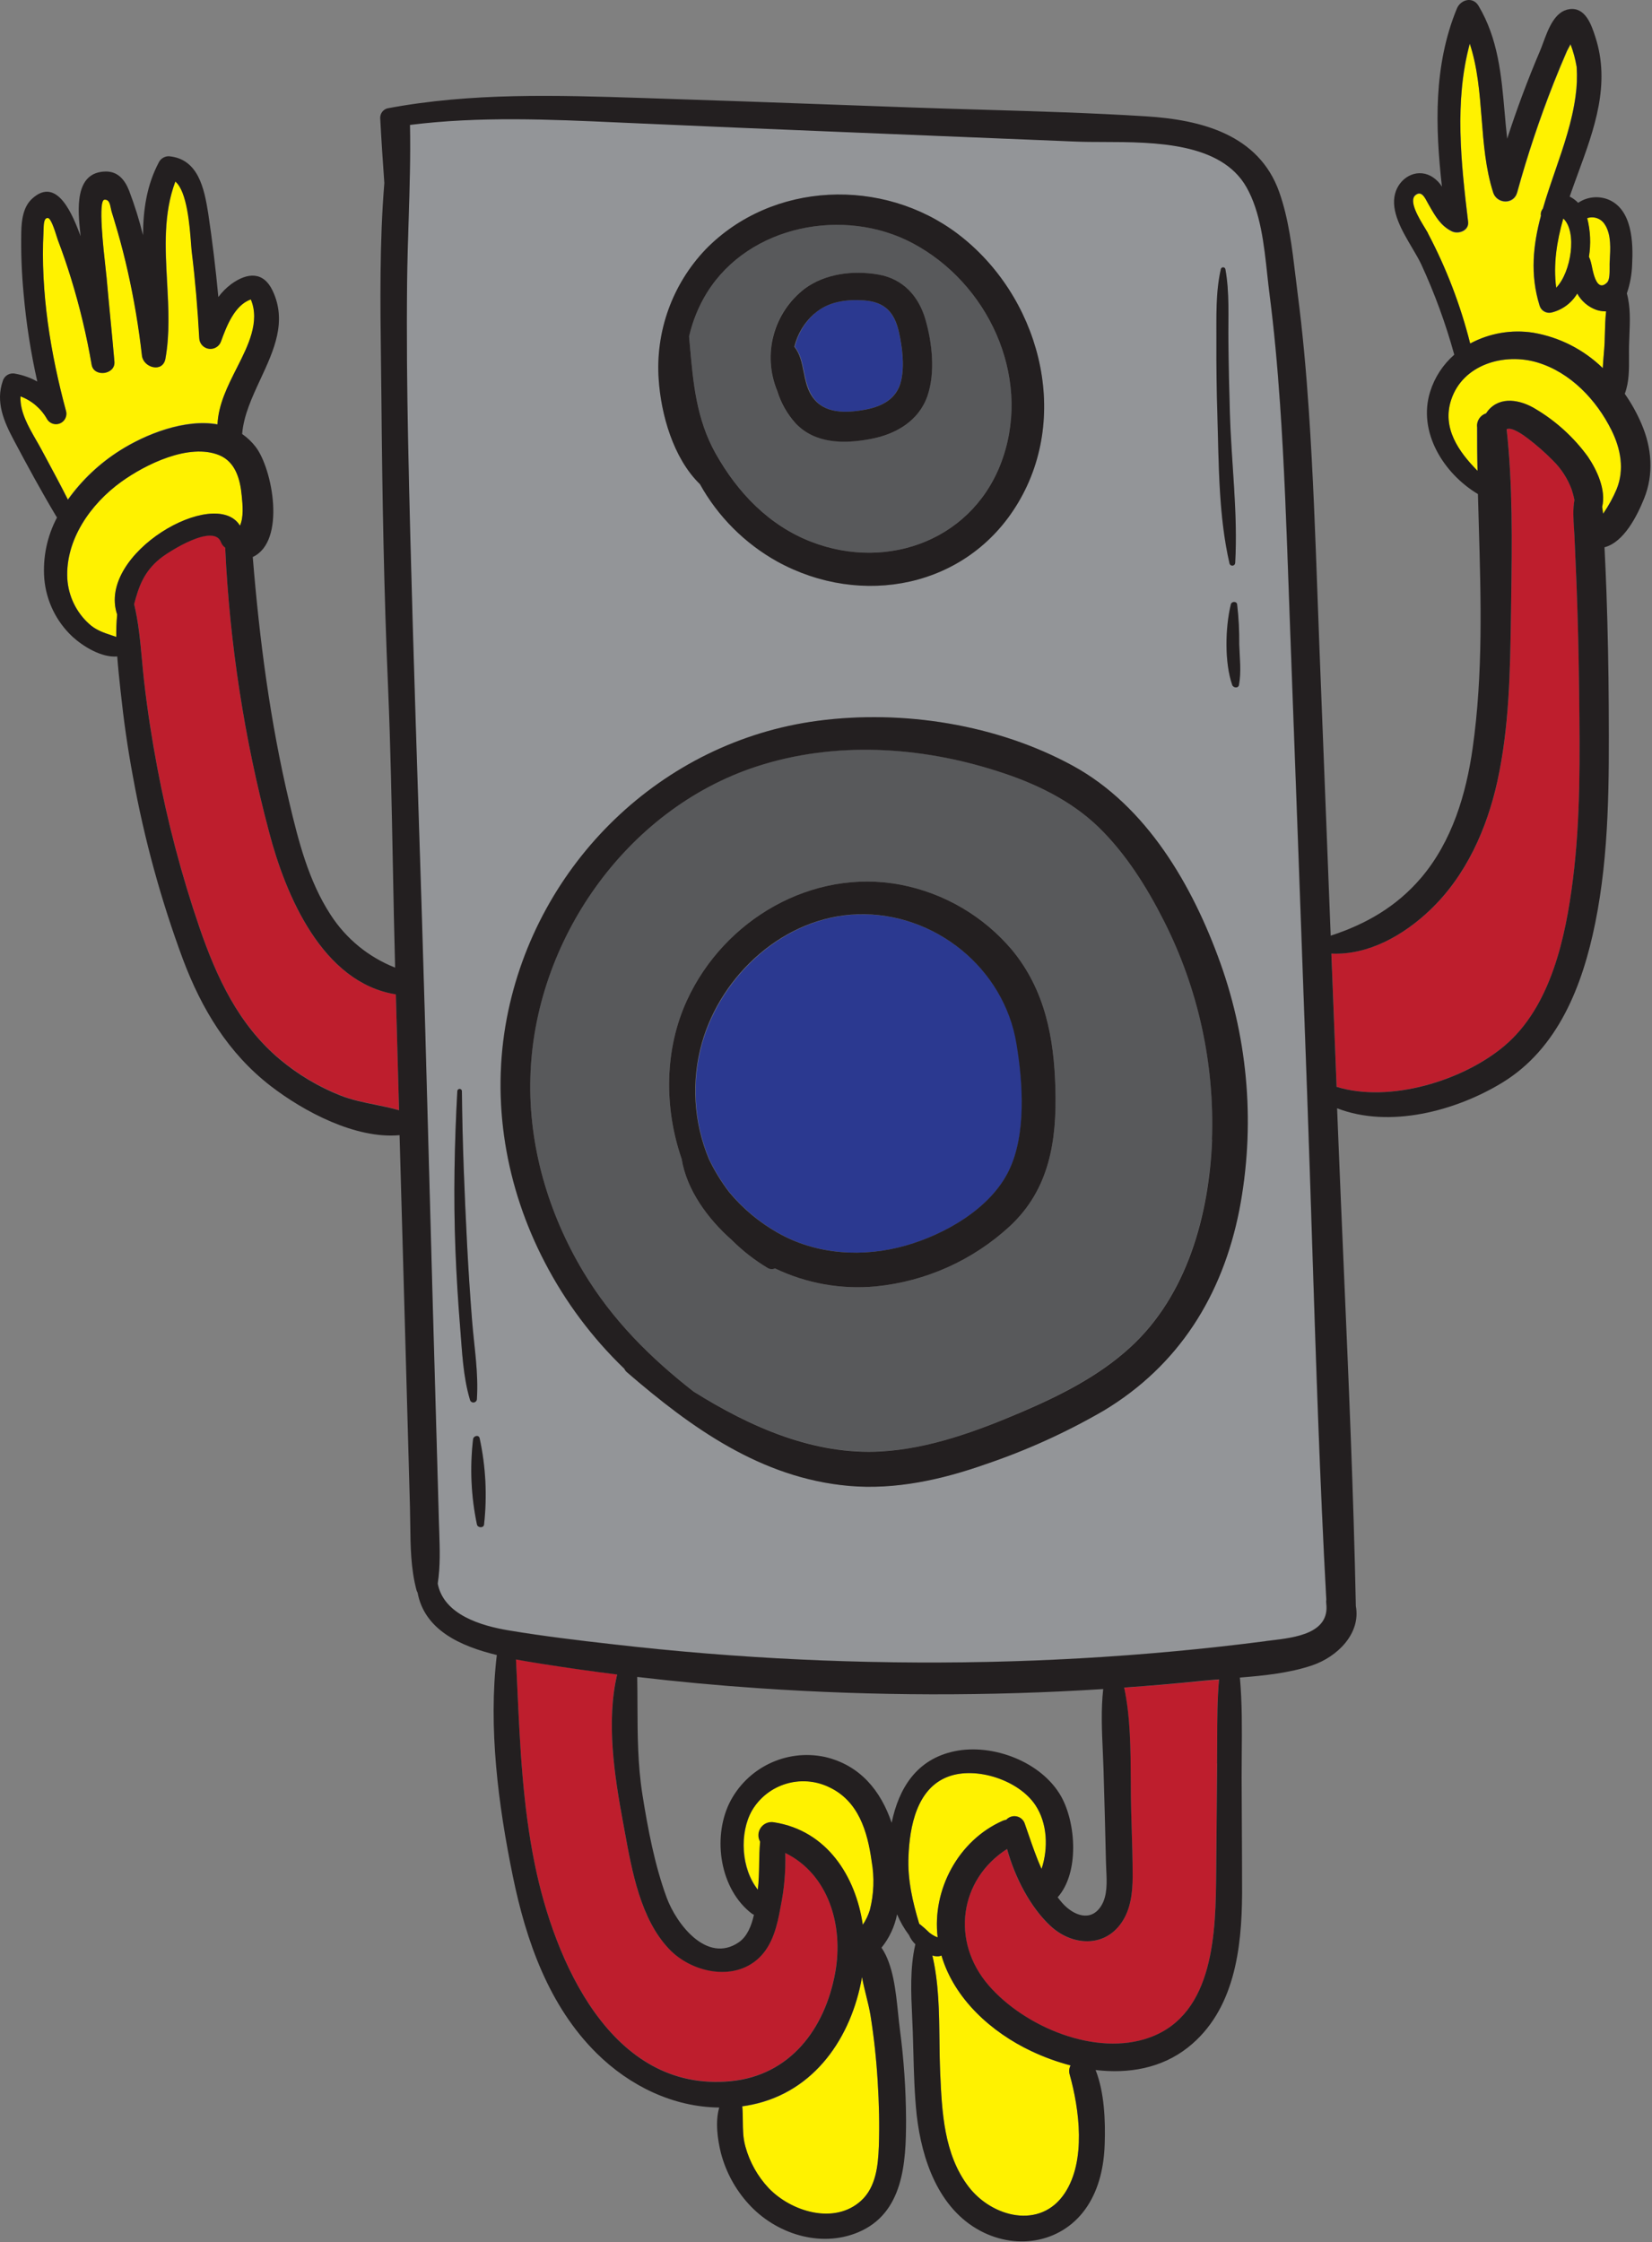 <svg width="423" height="574" viewBox="0 0 423 574" fill="none" xmlns="http://www.w3.org/2000/svg">
<rect x="0" y="0" width="423" height="574" fill="#808080" stroke="none"/>
<path fill-rule="evenodd" clip-rule="evenodd" d="M335.92 317.712V317.712C335.506 304.867 335.091 292.024 334.627 279.189C333.2 239.855 331.76 200.542 330.307 161.249C330.174 157.688 330.048 154.126 329.921 150.563L329.921 150.562L329.921 150.562L329.921 150.561L329.921 150.56L329.921 150.559C329.361 134.785 328.8 119 327.707 103.249C327.057 93.829 326.207 84.409 324.997 75.039C324.794 73.46 324.615 71.807 324.432 70.111L324.432 70.109L324.432 70.108L324.432 70.106L324.432 70.105C323.616 62.545 322.71 54.153 319.117 47.849C312.581 36.376 295.494 36.32 282.397 36.276C279.946 36.268 277.634 36.261 275.557 36.179C256.097 35.419 236.641 34.622 217.187 33.789C197.734 32.955 178.281 32.129 158.828 31.309L158.418 31.29C140.622 30.486 122.692 29.676 104.928 31.909C105.112 40.136 104.846 48.368 104.58 56.601C104.411 61.816 104.242 67.033 104.188 72.249C104.048 85.699 104.188 99.409 104.448 112.979C105.084 144.268 106.089 175.529 107.094 206.793L107.094 206.793C107.668 224.669 108.242 242.545 108.748 260.429C109.415 284.769 110.081 309.102 110.748 333.429C111.108 345.909 111.461 358.389 111.808 370.869C111.988 377.109 112.165 383.349 112.338 389.589C112.36 390.382 112.387 391.172 112.414 391.961C112.567 396.452 112.717 400.878 112.028 405.319C113.558 413.379 123.208 416.169 130.288 417.319C139.128 418.789 148.068 419.849 156.978 420.869C188.798 424.552 220.832 426.066 252.857 425.399C268.717 425.045 284.55 424.142 300.357 422.689C308.257 421.949 316.14 421.075 324.007 420.069C324.456 420.011 324.931 419.955 325.424 419.896L325.441 419.894L325.45 419.893C331.548 419.169 340.485 418.109 339.497 410.349C339.475 410.037 339.495 409.725 339.557 409.419C337.895 378.885 336.907 348.292 335.92 317.712ZM316.728 154.689C317.128 158.11 317.309 161.554 317.268 164.999C317.295 165.78 317.339 166.565 317.382 167.352L317.382 167.353L317.383 167.354L317.383 167.355L317.383 167.356L317.383 167.357C317.53 170.025 317.679 172.712 317.208 175.329C317.038 176.269 315.738 176.089 315.468 175.329C313.468 169.529 313.688 160.609 315.128 154.689C315.348 153.939 316.628 153.859 316.728 154.689ZM313.143 68.43C312.877 68.43 312.644 68.604 312.568 68.859H312.608C311.454 73.862 311.447 79.166 311.44 84.337C311.439 85.347 311.438 86.352 311.428 87.349C311.401 93.762 311.488 100.175 311.688 106.589C311.739 108.295 311.781 110.01 311.823 111.732L311.823 111.733L311.823 111.734L311.823 111.736L311.823 111.737C312.09 122.617 312.363 133.741 314.797 144.299C314.911 144.635 315.248 144.843 315.599 144.794C315.951 144.745 316.219 144.453 316.236 144.099C316.707 135.772 316.153 127.372 315.601 118.995C315.308 114.545 315.016 110.102 314.877 105.679C314.687 99.569 314.567 93.459 314.497 87.349C314.48 85.901 314.49 84.438 314.5 82.968C314.532 78.236 314.564 73.437 313.717 68.859C313.642 68.604 313.408 68.43 313.143 68.43ZM180.618 63.859C197.728 46.359 226.088 45.359 245.268 59.939C265.898 75.589 274.378 105.839 260.678 128.769C247.678 150.519 220.548 155.629 198.968 143.769C190.669 139.123 183.83 132.256 179.218 123.939C172.358 117.299 169.218 106.009 168.668 97.139C167.809 84.853 172.161 72.774 180.658 63.859H180.618ZM118.058 342.881C118.452 348.084 118.85 353.332 120.338 358.349C120.454 358.788 120.879 359.071 121.329 359.01C121.779 358.949 122.113 358.563 122.108 358.109C122.426 353.285 121.915 348.415 121.406 343.573C121.211 341.71 121.015 339.85 120.868 337.999C120.361 331.585 119.941 325.169 119.608 318.749C118.938 305.619 118.388 292.419 118.268 279.269C118.23 278.975 117.979 278.755 117.683 278.755C117.387 278.755 117.137 278.975 117.098 279.269C116.358 292.769 116.058 306.149 116.598 319.669C116.871 326.402 117.278 333.122 117.818 339.829C117.903 340.843 117.98 341.861 118.058 342.88L118.058 342.881ZM123.958 390.279C123.838 391.219 122.358 391.129 122.148 390.279C120.637 383.104 120.299 375.732 121.148 368.449C121.248 367.539 122.638 367.179 122.858 368.219C124.417 375.464 124.788 382.914 123.958 390.279ZM282.549 361.109C301.799 349.539 312.94 331.639 317.27 309.789C321.347 288.639 319.661 266.783 312.39 246.509C305.359 226.729 293.669 206.389 274.669 196.039C255.249 185.429 231.149 181.629 209.319 184.519C169.368 189.809 137.278 221.069 129.728 260.589C125.668 281.939 129.438 303.939 139.458 323.169C144.713 333.29 151.587 342.485 159.808 350.389C159.959 350.728 160.185 351.029 160.468 351.269C176.968 365.519 194.849 378.369 217.269 380.369C229.189 381.429 241.109 378.779 252.269 374.839C262.795 371.282 272.938 366.683 282.549 361.109Z" fill="#939598"/>
<path d="M392.58 85.169C399.301 86.317 405.516 89.48 410.4 94.239C410.5 91.989 410.78 89.719 410.87 87.639C410.97 85.079 410.95 82.359 411.25 79.709C410.394 79.718 409.543 79.586 408.73 79.319C406.644 78.581 404.899 77.11 403.82 75.179C402.374 77.608 400.015 79.355 397.27 80.029C395.94 80.365 394.582 79.593 394.19 78.279C391.7 70.279 392.54 62.709 394.52 55.279C394.421 54.734 394.536 54.172 394.84 53.709C394.9 53.602 394.967 53.498 395.04 53.399C397.79 43.849 402.09 34.449 403.4 24.609C403.748 22.148 403.842 19.659 403.68 17.179C403.367 15.211 402.861 13.278 402.17 11.409C401.84 12.069 401.43 12.739 401.24 13.159C400.07 15.839 398.95 18.549 397.87 21.269C394.244 30.465 391.113 39.848 388.489 49.379C387.619 52.479 383.309 52.299 382.369 49.379C378.439 37.149 380.369 23.379 376.369 11.259C372.369 26.049 374.129 41.699 375.939 56.859C376.209 59.139 373.409 60.109 371.739 59.269C368.739 57.779 367.319 55.019 365.739 52.269C365.019 51.029 364.129 48.629 362.429 50.049C360.289 51.849 364.719 57.989 365.659 59.779C370.362 68.702 373.981 78.156 376.439 87.939C381.375 85.285 387.041 84.313 392.58 85.169Z" fill="#FFF200"/>
<path d="M398.441 73.689C402.341 69.689 403.901 59.279 400.251 55.919C398.591 61.759 397.641 67.649 398.441 73.689Z" fill="#FFF200"/>
<path d="M406.819 65.719C407.469 67.029 407.509 68.399 408.009 70.089C408.509 71.779 409.44 74.349 411.47 72.309C412.38 71.399 412.05 68.389 412.14 66.989C412.31 63.989 412.61 60.339 411.04 57.679C410.162 55.99 408.177 55.202 406.379 55.829C407.205 59.06 407.355 62.427 406.819 65.719Z" fill="#FFF200"/>
<path d="M380.49 105.819C380.631 105.594 380.784 105.377 380.95 105.169C384.11 101.259 389.4 102.399 393.15 104.699C398.38 107.808 402.924 111.944 406.51 116.859C408.87 120.309 411.27 125.469 410.2 129.769C410.3 130.349 410.38 130.939 410.44 131.529L410.56 131.359C411.88 129.44 413.002 127.393 413.91 125.249C415.97 120.189 414.96 114.899 412.6 110.129C408.78 102.419 402.05 95.329 393.65 92.799C385.25 90.269 374.54 93.259 371.54 102.369C369.18 109.549 373.41 115.599 378.3 120.539C378.23 116.769 378.19 112.999 378.2 109.239C378.094 107.71 379.036 106.303 380.49 105.819Z" fill="#FFF200"/>
<path d="M340.91 244.099C341.35 255.466 341.797 266.836 342.25 278.209C355.81 282.409 374.63 276.639 385.25 267.699C397.14 257.699 400.91 239.839 402.76 225.129C404.83 208.739 404.52 192.019 404.33 175.519C404.23 166.979 404.02 158.436 403.7 149.889C403.53 145.619 403.33 141.349 403.15 137.079C403.03 134.079 402.65 130.939 403.15 127.969C402.967 127.062 402.73 126.167 402.44 125.289C401.407 122.492 399.768 119.958 397.64 117.869C395.646 115.846 393.511 113.968 391.25 112.249C390.19 111.429 387.04 109.149 385.79 109.879C387.49 125.299 387.12 141.219 386.91 156.709C386.7 171.119 386.53 185.789 383.43 199.929C380.74 212.149 375.43 224.129 366.26 232.879C359.43 239.389 350.41 244.539 340.91 244.099Z" fill="#BE1E2D"/>
<path fill-rule="evenodd" clip-rule="evenodd" d="M256.851 117.029C249.821 137.889 227.631 146.379 207.731 138.689C196.901 134.509 188.871 126.099 183.261 116.089C178.305 107.306 177.485 97.965 176.644 88.377C176.577 87.616 176.511 86.853 176.441 86.089C177.353 82.114 178.914 78.316 181.061 74.849C191.861 57.559 216.201 52.979 233.651 62.229C252.851 72.419 263.951 95.929 256.851 117.029ZM206.061 73.869C201.204 77.521 198.079 83.025 197.431 89.069C197.004 92.804 197.538 96.587 198.981 100.059C199.926 103.147 201.537 105.991 203.701 108.389C208.741 113.579 216.111 113.599 222.821 112.389C229.271 111.269 235.181 107.879 237.431 101.389C239.501 95.409 238.701 87.969 236.951 81.859C235.201 75.749 231.121 71.349 224.831 70.269C218.541 69.189 211.301 70.029 206.061 73.869Z" fill="#58595B"/>
<path fill-rule="evenodd" clip-rule="evenodd" d="M255.46 197.409C264.87 200.449 274.09 204.769 281.27 211.709C288.3 218.499 293.65 227.099 298.06 235.719C306.83 253.044 311.056 272.314 310.34 291.719C309.56 310.919 303.95 331.579 289.34 344.919C281.31 352.249 271.32 357.269 261.39 361.519C250.09 366.379 238.03 370.819 225.65 371.519C208.54 372.479 192.13 365.329 177.54 356.179C166.48 347.539 156.72 337.849 149.3 325.469C140.4 310.589 135.34 293.309 135.78 275.919C136.66 241.009 160.15 207.199 193.66 196.199C213.65 189.659 235.61 191.009 255.46 197.409ZM224.291 329.299C237.066 328.027 249.08 322.636 258.522 313.939C268.732 304.449 270.612 291.939 270.242 278.619C269.892 265.679 267.592 253.459 259.182 243.239C251.862 234.542 241.775 228.625 230.612 226.479C207.961 222.179 185.401 235.409 175.901 256.079C170.13 268.659 169.99 283.489 174.54 296.659C175.811 304.609 181.291 312.079 187.381 317.429C190.14 320.189 193.23 322.598 196.581 324.599C197.147 324.936 197.842 324.974 198.441 324.699C206.48 328.553 215.417 330.143 224.291 329.299Z" fill="#58595B"/>
<path d="M219.729 234.079C201.019 234.639 184.859 249.429 179.819 266.969C177.039 276.802 177.663 287.285 181.589 296.719C183.023 299.723 184.77 302.569 186.799 305.209C190.272 309.392 194.477 312.909 199.209 315.589C209.119 321.229 221.099 321.949 231.959 318.849C242.009 315.989 253.689 309.379 258.399 299.599C262.859 290.359 261.959 277.099 260.399 267.249C257.159 247.859 239.339 233.499 219.729 234.079Z" fill="#2B3990"/>
<path d="M213.849 504.939C216.059 492.809 212.089 479.699 201.059 474.309C201.2 478.943 200.797 483.578 199.859 488.119C199.029 492.789 197.859 497.869 194.269 501.239C187.749 507.349 176.929 504.809 171.269 498.849C163.439 490.579 161.489 477.079 159.499 466.349C157.289 454.449 155.189 440.639 158.009 428.629C151.603 427.815 145.203 426.909 138.809 425.909C136.719 425.569 134.449 425.219 132.109 424.779C132.989 442.409 133.359 459.699 136.909 477.139C141.909 501.649 156.359 535.689 187.049 532.739C202.319 531.299 211.229 519.359 213.849 504.939Z" fill="#BE1E2D"/>
<path d="M222.911 516.039C222.411 512.929 221.331 509.499 220.721 506.149C218.011 521.599 208.611 535.449 192.591 538.789C191.741 538.969 190.891 539.109 190.051 539.229C190.401 542.639 189.891 546.109 190.871 549.569C191.957 553.51 193.981 557.13 196.771 560.119C202.491 566.179 213.661 569.679 220.531 563.359C224.311 559.879 224.851 554.359 225.031 549.499C225.241 543.969 225.081 538.399 224.741 532.879C224.401 527.359 223.801 521.619 222.911 516.039Z" fill="#FFF200"/>
<path d="M198.151 466.499C211.681 468.609 219.051 480.269 220.881 492.739C221.679 491.569 222.303 490.289 222.731 488.939C223.787 484.852 223.957 480.587 223.231 476.429C222.161 468.749 219.861 460.949 212.291 457.429C205.162 454.024 196.612 456.628 192.591 463.429C189.291 469.229 189.801 478.349 194.091 483.709C194.571 479.619 194.301 475.489 194.671 471.399C194.081 470.275 194.173 468.915 194.908 467.881C195.642 466.846 196.896 466.312 198.151 466.499Z" fill="#FFF200"/>
<path d="M240.091 495.939C238.631 483.759 245.401 471.109 256.751 466.109C257.041 465.982 257.347 465.895 257.661 465.849C258.347 465.089 259.393 464.764 260.389 465.001C261.385 465.239 262.171 466.001 262.441 466.989C263.781 470.789 265.031 474.729 266.691 478.449C268.471 473.119 268.191 466.709 265.111 462.089C260.851 455.689 249.951 452.089 242.801 454.799C234.721 457.799 232.911 467.609 232.621 475.269C232.391 481.199 233.671 486.829 235.351 492.419C236.237 493.112 237.079 493.86 237.871 494.659C238.367 495.077 238.914 495.43 239.501 495.709C239.731 495.839 239.891 495.939 240.091 495.939Z" fill="#FFF200"/>
<path d="M287.829 432.019C290.009 442.279 289.319 453.599 289.629 464.019C289.789 469.489 290.039 475.019 289.999 480.449C289.999 484.539 289.519 488.739 287.149 492.199C282.659 498.729 274.429 498.059 269.039 493.109C263.879 488.369 259.809 480.599 257.839 473.339C245.669 481.119 243.349 496.909 253.089 508.209C262.249 518.839 280.559 526.569 294.339 521.599C311.339 515.489 311.259 493.599 311.389 478.779L311.629 451.429C311.689 444.299 311.509 437.089 312.119 429.969C310.619 430.079 309.119 430.209 307.689 430.349C301.049 430.995 294.429 431.552 287.829 432.019Z" fill="#BE1E2D"/>
<path d="M274.129 528.729C270.692 527.824 267.344 526.605 264.129 525.089C253.9 520.279 244.32 511.689 241.07 500.599C240.845 500.686 240.61 500.746 240.37 500.779C239.816 500.827 239.257 500.759 238.73 500.579C241.01 510.149 240.33 520.839 240.73 530.509C241.18 540.509 241.65 551.449 248 559.759C254 567.609 266.419 570.849 272.649 561.409C278.119 553.129 276.409 540.049 273.889 531.019C273.661 530.254 273.747 529.43 274.129 528.729Z" fill="#FFF200"/>
<path d="M68.888 212.939C62.565 189.141 58.8 164.736 57.658 140.139C57.165 139.792 56.789 139.304 56.578 138.739C54.738 133.809 43.218 141.119 40.968 142.949C36.858 146.289 35.528 150.059 34.348 154.589C35.928 161.079 36.148 167.849 36.908 174.459C37.748 181.789 38.908 189.089 40.248 196.339C42.857 210.249 46.47 223.951 51.058 237.339C55.448 250.159 61.058 262.239 71.628 271.109C76.252 274.986 81.463 278.102 87.068 280.339C91.998 282.339 97.218 282.709 102.178 284.189L101.358 254.529C82.548 251.619 73.108 229.169 68.888 212.939Z" fill="#BE1E2D"/>
<path d="M30.73 115.269C37.31 111.079 47.35 107.099 55.73 108.579C55.97 103.289 58.45 98.579 60.87 93.739C63.51 88.519 66.67 82.249 64.27 76.579C60.12 78.009 58.03 83.469 56.67 87.219C56.255 88.558 54.932 89.402 53.543 89.213C52.153 89.025 51.103 87.861 51.06 86.459C50.66 79.119 50.06 71.789 49.15 64.459C48.8 61.689 48.56 49.349 44.94 46.399C39.54 60.799 45.07 76.829 42.39 91.769C41.73 95.459 36.78 94.039 36.39 90.969C35.56 83.721 34.338 76.524 32.73 69.409C31.95 66.002 31.083 62.616 30.13 59.249C29.66 57.569 29.13 55.889 28.63 54.249C28.23 52.939 28.29 50.939 26.73 51.069C24.73 51.229 27.08 68.589 27.29 71.069C27.89 78.229 28.65 85.369 29.29 92.529C29.57 95.869 24.03 96.589 23.46 93.319C22.179 85.864 20.422 78.499 18.2 71.269C17.166 67.936 16.033 64.636 14.8 61.369C14.47 60.479 13.17 55.769 12.22 55.739C11.04 55.739 11.22 58.019 11.13 59.269C10.33 74.669 12.89 90.509 16.94 105.319C17.199 106.575 16.528 107.838 15.342 108.327C14.157 108.816 12.791 108.392 12.09 107.319C10.588 104.592 8.157 102.495 5.24 101.409C4.99 106.179 8.4 110.919 10.58 114.979C12.87 119.249 15.19 123.499 17.38 127.819C20.977 122.812 25.511 118.55 30.73 115.269Z" fill="#FFF200"/>
<path d="M61.471 134.569C62.471 132.289 62.151 129.249 61.92 126.859C61.531 122.719 60.34 118.259 56.181 116.529C48.441 113.319 37.24 118.889 31.061 123.349C23.291 128.939 16.73 138.189 17.261 148.169C17.541 152.58 19.528 156.709 22.8 159.679C24.951 161.679 27.41 162.189 29.8 163.049C29.774 161.153 29.847 159.257 30.02 157.369V157.309C24.73 141.679 55.141 124.259 61.471 134.569Z" fill="#FFF200"/>
<path d="M220.73 105.009C225.37 104.279 229.58 102.369 230.73 97.429C231.61 93.519 231.03 88.949 230.17 85.069C229.04 79.999 226.54 77.259 221.17 76.899C216.62 76.599 212.05 77.199 208.52 80.299C206.027 82.542 204.282 85.494 203.52 88.759C206.13 92.129 205.52 96.759 207.52 100.579C210.16 105.739 215.61 105.829 220.73 105.009Z" fill="#2B3990"/>
<path fill-rule="evenodd" clip-rule="evenodd" d="M209.381 184.519C231.211 181.629 255.311 185.429 274.731 196.039C293.641 206.389 305.381 226.729 312.471 246.509C319.736 266.785 321.415 288.642 317.331 309.789C313.001 331.639 301.861 349.539 282.611 361.109C273 366.683 262.857 371.282 252.331 374.839C241.151 378.779 229.231 381.429 217.331 380.369C194.911 378.369 177.031 365.519 160.531 351.269C160.248 351.029 160.022 350.729 159.871 350.389C151.65 342.485 144.776 333.29 139.521 323.169C129.481 303.949 125.711 281.949 129.791 260.589C137.381 221.069 169.381 189.809 209.381 184.519ZM289.361 344.949C303.991 331.609 309.601 310.959 310.361 291.749H310.321C311.034 272.362 306.816 253.111 298.061 235.799C293.671 227.129 288.291 218.529 281.291 211.739C274.111 204.799 264.891 200.439 255.481 197.439C235.631 191.039 213.681 189.689 193.681 196.229C160.171 207.189 136.671 241.039 135.801 275.949C135.321 293.339 140.421 310.619 149.321 325.499C156.741 337.879 166.501 347.569 177.561 356.209C192.151 365.359 208.531 372.549 225.671 371.549C238.051 370.819 250.111 366.379 261.411 361.549C271.361 357.299 281.361 352.279 289.361 344.949Z" fill="#231F20"/>
<path fill-rule="evenodd" clip-rule="evenodd" d="M230.609 226.479C241.773 228.625 251.859 234.542 259.18 243.239C267.59 253.459 269.89 265.679 270.24 278.619C270.61 291.939 268.76 304.449 258.52 313.939C249.078 322.636 237.063 328.027 224.289 329.299C215.415 330.143 206.478 328.552 198.439 324.699C197.84 324.974 197.145 324.936 196.579 324.599C193.228 322.598 190.138 320.189 187.379 317.429C181.289 312.079 175.809 304.609 174.539 296.659C169.989 283.489 170.129 268.619 175.899 256.079C185.399 235.409 207.959 222.179 230.609 226.479ZM231.909 318.849C241.959 315.989 253.639 309.379 258.349 299.599C262.809 290.359 261.909 277.099 260.269 267.219C257.119 247.829 239.299 233.469 219.639 234.049C200.929 234.609 184.729 249.399 179.729 266.939C176.949 276.783 177.58 287.278 181.519 296.719C182.953 299.723 184.7 302.569 186.729 305.209C190.208 309.394 194.42 312.911 199.159 315.589C209.069 321.229 221.049 321.949 231.909 318.849Z" fill="#231F20"/>
<path fill-rule="evenodd" clip-rule="evenodd" d="M222.852 112.389C216.141 113.649 208.731 113.629 203.731 108.389C201.567 105.991 199.955 103.148 199.011 100.059C195.152 90.734 198.06 79.98 206.091 73.869C211.331 70.029 218.451 69.169 224.862 70.269C231.272 71.369 235.272 75.879 236.982 81.859C238.692 87.839 239.532 95.389 237.462 101.389C235.212 107.829 229.302 111.219 222.852 112.389ZM221.181 76.899C216.631 76.599 212.061 77.199 208.531 80.299H208.501C205.972 82.528 204.191 85.482 203.401 88.759C204.879 90.638 205.33 92.916 205.787 95.222C206.15 97.051 206.516 98.898 207.401 100.579C210.131 105.739 215.581 105.829 220.741 105.009C225.421 104.279 229.631 102.369 230.741 97.429C231.621 93.519 231.041 88.949 230.181 85.069C229.071 79.999 226.571 77.259 221.181 76.899Z" fill="#231F20"/>
<path fill-rule="evenodd" clip-rule="evenodd" d="M198.97 143.719C190.678 139.087 183.839 132.238 179.22 123.939C172.36 117.289 169.25 105.999 168.66 97.129C167.807 84.846 172.162 72.77 180.66 63.859C197.73 46.359 226.09 45.359 245.27 59.889C265.9 75.539 274.38 105.789 260.68 128.719C247.69 150.509 220.55 155.619 198.97 143.719ZM233.65 62.239C216.2 52.989 191.86 57.569 181.06 74.859V74.849C178.909 78.329 177.348 82.14 176.44 86.129C176.51 86.896 176.577 87.662 176.644 88.426C177.485 97.986 178.306 107.323 183.26 116.129C188.87 126.109 196.9 134.519 207.73 138.699C227.63 146.389 249.85 137.899 256.85 117.039C263.95 95.939 252.87 72.429 233.65 62.239Z" fill="#231F20"/>
<path fill-rule="evenodd" clip-rule="evenodd" d="M363.89 224.699C357.57 232.119 349.7 236.599 340.73 239.519C339.756 214.992 338.796 190.462 337.85 165.929C337.688 161.738 337.536 157.545 337.384 153.352L337.383 153.336L337.383 153.319L337.382 153.302L337.382 153.285L337.381 153.269L337.38 153.252V153.25C336.797 137.189 336.214 121.12 335.13 105.089C334.46 95.089 333.55 85.029 332.26 75.089C332.074 73.652 331.9 72.195 331.724 70.726V70.725C330.855 63.474 329.953 55.936 327.55 49.159C322.32 34.419 307.549 30.659 293.44 29.779C279.49 28.906 265.486 28.494 251.49 28.082L251.49 28.082L251.489 28.082C245.61 27.909 239.731 27.736 233.86 27.529C227.859 27.314 221.859 27.095 215.859 26.876L215.854 26.876L215.853 26.876C199.005 26.262 182.155 25.647 165.3 25.109L164.363 25.079C142.555 24.378 120.751 23.677 99.189 27.739C98.107 28.042 97.357 29.025 97.35 30.149C97.639 35.729 98.019 41.289 98.409 46.859C97.168 62.084 97.364 77.588 97.556 92.813C97.594 95.858 97.633 98.891 97.659 101.909C97.879 126.669 98.299 151.489 99.379 176.229C100.007 191.178 100.296 206.134 100.585 221.094V221.094L100.585 221.096L100.585 221.098L100.585 221.1L100.585 221.101L100.585 221.103L100.585 221.105L100.585 221.107L100.585 221.109L100.586 221.11L100.586 221.112L100.586 221.114L100.586 221.116L100.586 221.118L100.586 221.119L100.586 221.121C100.757 229.98 100.928 238.839 101.17 247.699C94.369 245.028 88.582 240.284 84.629 234.139C78.999 225.489 76.419 215.299 74.07 205.379C69.15 184.649 66.439 163.759 64.719 142.589C73.309 138.589 69.779 119.939 65.43 114.349C64.46 113.096 63.303 112 61.999 111.099C62.385 106.337 64.537 101.707 66.688 97.078C70.111 89.711 73.533 82.348 69.829 74.469C67.499 69.469 63.37 69.689 59.19 72.739C57.941 73.673 56.836 74.785 55.91 76.039C55.243 68.892 54.38 61.762 53.319 54.649C52.319 48.399 50.84 40.649 43.239 39.999C42.203 39.985 41.241 40.537 40.73 41.439C37.529 47.439 36.669 53.729 36.62 60.199C35.661 56.327 34.469 52.517 33.05 48.789C31.97 46.059 30.209 43.859 27.049 43.909C18.921 44.034 19.95 53.872 20.567 59.76C20.592 60 20.616 60.233 20.64 60.459C18.73 55.349 14.729 44.939 8.25 50.839C5.93 52.929 5.52 56.359 5.45 59.289C5.343 64.65 5.547 70.012 6.06 75.349C6.726 82.858 7.892 90.315 9.55 97.669C7.8 96.696 5.901 96.02 3.93 95.669C2.552 95.33 1.149 96.124 0.73 97.479C-1.18 102.879 0.98 107.869 3.53 112.659C7.02 119.239 10.6 125.819 14.419 132.209C14.456 132.269 14.491 132.318 14.527 132.367L14.527 132.367C14.552 132.4 14.575 132.433 14.6 132.469C12.053 137.275 10.923 142.706 11.339 148.129C11.822 153.801 14.391 159.092 18.549 162.979C21.22 165.429 25.959 168.399 30.02 168.049C30.221 170.799 30.515 173.549 30.809 176.299L30.89 177.049C31.669 184.369 32.7 191.669 34.059 198.909C36.945 214.817 41.224 230.441 46.849 245.599C51.639 258.309 58.44 269.599 69.309 278.009C77.84 284.579 91.079 291.619 102.31 290.589L103.25 323.999L104.4 365.179L104.97 385.779C105.01 387.228 105.028 388.689 105.045 390.153C105.111 395.842 105.178 401.598 106.65 407.069C106.711 407.281 106.802 407.483 106.92 407.669C108.68 417.239 117.83 421.399 127.21 423.669C125 442.259 127.58 462.089 131.31 480.279C134.69 496.779 140.52 513.479 152.74 525.579C161.24 533.999 172.4 539.389 184.16 539.509C183.08 543.179 183.76 547.829 184.6 551.179C185.872 556.019 188.298 560.48 191.67 564.179C198.54 571.769 209.93 575.509 219.67 571.469C231.37 566.609 232.01 553.589 232 542.599C231.96 534.85 231.429 527.111 230.41 519.429C230.243 518.174 230.104 516.813 229.959 515.396L229.959 515.395L229.958 515.394L229.958 515.392C229.369 509.644 228.685 502.972 225.75 498.649L225.7 498.599C227.712 496.115 229.085 493.176 229.7 490.039C230.487 491.934 231.512 493.722 232.75 495.359C233.138 496.247 233.695 497.052 234.39 497.729C234.39 497.779 234.39 497.809 234.34 497.859C232.984 503.887 233.275 510.178 233.561 516.361L233.561 516.363L233.561 516.364L233.561 516.365L233.561 516.367L233.561 516.368L233.561 516.369L233.561 516.37L233.561 516.372L233.561 516.373L233.561 516.374L233.561 516.376L233.561 516.377L233.561 516.378L233.561 516.379C233.623 517.719 233.685 519.053 233.73 520.379C233.781 521.933 233.821 523.493 233.862 525.056L233.862 525.06L233.862 525.065L233.862 525.069L233.862 525.074L233.862 525.078L233.863 525.083L233.863 525.088L233.863 525.092L233.863 525.097L233.863 525.101L233.863 525.106L233.863 525.11L233.863 525.115L233.864 525.12C234.006 530.574 234.148 536.064 234.73 541.489C236.03 552.829 240.31 565.409 251.07 571.099C260.68 576.179 272.359 574.019 278.43 564.749C281.5 560.059 282.68 554.429 282.86 548.899C283.07 542.899 282.79 535.599 280.53 529.899C288.91 530.899 297.4 529.499 304.22 524.089C316.07 514.689 317.97 498.869 318.04 484.749C318.04 478.137 318.004 471.522 317.968 464.907L317.968 464.895C317.951 461.589 317.933 458.283 317.92 454.979C317.92 453.047 317.936 451.109 317.953 449.166V449.165V449.164V449.162V449.162C318.009 442.587 318.066 435.968 317.48 429.439C323.81 428.939 330.25 428.249 335.97 426.319C342.42 424.149 348.48 418.179 347.17 411.129C346.576 382.255 345.324 353.37 344.073 324.497V324.496V324.496V324.495V324.495V324.494V324.494V324.493V324.493V324.492V324.491V324.491V324.49V324.49V324.489V324.489L344.072 324.471C343.552 312.474 343.032 300.48 342.56 288.489C342.53 287.694 342.497 286.896 342.465 286.099C342.432 285.301 342.4 284.504 342.37 283.709C355.82 288.919 372.74 284.399 384.61 277.179C399.04 268.399 405.23 252.179 408.45 236.349C412.103 218.361 412.012 199.794 411.922 181.513L411.92 180.959C411.873 171.192 411.68 161.426 411.34 151.659C411.199 147.799 411.033 143.946 410.84 140.099C415.84 138.779 419.19 132.039 420.96 127.669C423.509 121.379 422.96 114.669 420.32 108.529C419.162 105.813 417.724 103.226 416.03 100.809C417.165 97.815 417.139 94.5 417.114 91.251C417.107 90.322 417.099 89.398 417.12 88.489C417.139 87.636 417.175 86.768 417.211 85.89C417.361 82.283 417.517 78.528 416.56 75.109C417.372 72.74 417.827 70.262 417.91 67.759C418.21 62.179 417.98 53.599 411.79 51.069C409.24 50.062 406.358 50.38 404.09 51.919C403.464 51.264 402.73 50.723 401.92 50.319C402.602 48.341 403.326 46.367 404.051 44.393L404.051 44.392C408.243 32.969 412.436 21.543 408.48 9.419C407.48 6.309 405.92 1.759 401.83 2.349C398.107 2.889 396.46 7.351 395.151 10.895C394.86 11.682 394.586 12.425 394.31 13.069C391.183 20.402 388.386 27.882 385.92 35.509C385.66 33.252 385.46 30.979 385.261 28.704C384.436 19.316 383.608 9.897 378.57 1.469C377.11 -0.971 373.99 -0.121 373.04 2.189C367.04 16.749 367.49 32.409 369.21 47.779C368.495 46.629 367.496 45.682 366.31 45.029C362.45 43.029 358.25 45.619 357.21 49.599C356.034 54.061 358.997 59.077 361.571 63.436C362.458 64.938 363.3 66.362 363.91 67.659C367.355 75.129 370.184 82.868 372.37 90.799C369.49 93.314 367.359 96.573 366.21 100.219C362.94 110.559 369.639 121.219 378.43 126.479C378.498 129.114 378.574 131.75 378.651 134.387V134.387C379.205 153.435 379.76 172.516 377.09 191.419C375.419 203.319 371.79 215.399 363.89 224.699ZM9.279 112.721L9.279 112.72C7.269 109.227 5.046 105.363 5.25 101.479C8.167 102.565 10.597 104.662 12.1 107.389C12.801 108.462 14.167 108.886 15.352 108.397C16.538 107.908 17.209 106.645 16.95 105.389C12.95 90.579 10.339 74.739 11.139 59.339C11.15 59.145 11.156 58.927 11.161 58.695C11.192 57.43 11.232 55.784 12.229 55.809C13.043 55.809 14.023 58.948 14.537 60.597L14.537 60.597C14.655 60.974 14.748 61.273 14.809 61.439C16.049 64.699 17.183 67.999 18.209 71.339C20.432 78.569 22.189 85.934 23.47 93.389C24.04 96.659 29.579 95.939 29.299 92.599C28.973 88.768 28.604 84.942 28.234 81.117L28.234 81.116L28.234 81.116L28.234 81.116L28.234 81.116L28.234 81.115L28.234 81.115L28.234 81.115L28.234 81.115L28.234 81.115L28.234 81.114L28.234 81.114L28.234 81.114L28.234 81.114L28.234 81.113L28.234 81.113C27.913 77.79 27.592 74.467 27.299 71.139C27.266 70.744 27.181 69.98 27.068 68.972L27.068 68.971C26.467 63.589 25.089 51.257 26.739 51.139C27.912 51.039 28.144 52.176 28.377 53.316C28.447 53.654 28.516 53.992 28.61 54.299C28.953 55.374 29.271 56.457 29.588 57.537L29.588 57.538L29.588 57.538L29.588 57.538L29.588 57.538L29.588 57.538L29.588 57.539L29.588 57.539L29.588 57.539L29.588 57.539L29.588 57.539L29.588 57.54L29.589 57.54L29.589 57.54L29.589 57.54L29.589 57.54C29.761 58.128 29.933 58.715 30.11 59.299C31.07 62.632 31.936 66.019 32.709 69.459C34.309 76.588 35.521 83.799 36.34 91.059C36.7 94.129 41.65 95.549 42.34 91.859C43.49 85.447 43.128 78.828 42.766 72.226C42.286 63.445 41.807 54.691 44.889 46.489C47.898 48.982 48.572 57.89 48.915 62.419C48.984 63.341 49.04 64.081 49.099 64.549C49.999 71.839 50.609 79.169 51.01 86.549C51.053 87.95 52.103 89.115 53.493 89.303C54.882 89.492 56.205 88.648 56.62 87.309C57.98 83.559 60.069 78.099 64.219 76.669C66.62 82.339 63.459 88.609 60.819 93.829L60.608 94.247C58.257 98.896 55.913 103.533 55.679 108.669C47.34 107.189 37.3 111.169 30.68 115.359C25.479 118.655 20.966 122.927 17.39 127.939C15.579 124.326 13.679 120.795 11.781 117.267C11.384 116.528 10.986 115.789 10.589 115.049C10.185 114.295 9.737 113.517 9.279 112.721L9.279 112.721ZM29.989 157.369V157.309C24.73 141.679 55.139 124.259 61.44 134.569C62.418 132.338 62.133 129.379 61.904 127.013L61.889 126.859C61.499 122.719 60.309 118.259 56.15 116.529C48.41 113.349 37.209 118.889 31.029 123.349C23.23 128.969 16.68 138.169 17.23 148.169C17.51 152.58 19.497 156.708 22.77 159.679C24.522 161.292 26.489 161.946 28.461 162.603L28.461 162.603C28.898 162.748 29.335 162.893 29.77 163.049C29.743 161.153 29.816 159.257 29.989 157.369ZM87.07 280.399C81.465 278.162 76.253 275.046 71.629 271.169C61.059 262.299 55.45 250.169 51.059 237.399C46.472 224.011 42.859 210.308 40.249 196.399C38.889 189.149 37.749 181.849 36.91 174.519C36.693 172.639 36.519 170.747 36.345 168.851C35.906 164.081 35.466 159.293 34.349 154.649C35.529 150.119 36.859 146.349 40.969 143.009C43.219 141.179 54.739 133.869 56.58 138.799C56.791 139.363 57.167 139.851 57.66 140.199C58.806 164.776 62.571 189.16 68.889 212.939C73.109 229.129 82.549 251.579 101.36 254.549L102.18 284.209C100.185 283.63 98.148 283.217 96.105 282.804L96.105 282.804L96.104 282.803L96.104 282.803L96.104 282.803L96.103 282.803C93.067 282.188 90.016 281.57 87.07 280.399ZM132.457 431.921C133.157 447.103 133.848 462.08 136.92 477.169C141.91 501.679 156.37 535.719 187.07 532.769C202.33 531.299 211.24 519.359 213.86 504.969C216.07 492.839 212.07 479.729 201.07 474.339C201.21 478.973 200.807 483.608 199.87 488.149C199.04 492.819 197.88 497.899 194.28 501.269C187.75 507.379 176.93 504.879 171.28 498.879C164.047 491.24 161.84 479.138 159.969 468.879C159.814 468.032 159.662 467.197 159.51 466.379C157.3 454.479 155.2 440.659 158.02 428.659C151.6 427.852 145.2 426.946 138.82 425.939C138.414 425.873 138.002 425.807 137.583 425.739L137.579 425.739C135.843 425.459 134.004 425.163 132.12 424.809C132.238 427.185 132.347 429.555 132.457 431.92V431.921ZM194.62 471.449C194.449 473.332 194.415 475.224 194.38 477.117C194.339 479.334 194.299 481.552 194.04 483.759C189.749 478.399 189.239 469.279 192.54 463.479C196.561 456.678 205.111 454.074 212.24 457.479C219.811 460.999 222.111 468.799 223.181 476.479C223.916 480.617 223.762 484.865 222.731 488.939C222.317 490.283 221.71 491.559 220.931 492.729C219.101 480.259 211.73 468.599 198.2 466.489C196.911 466.239 195.593 466.76 194.825 467.825C194.056 468.89 193.976 470.304 194.62 471.449ZM220.53 563.309C224.31 559.829 224.85 554.279 225.03 549.449V549.499C225.24 543.939 225.08 538.399 224.74 532.829C224.406 527.182 223.796 521.569 222.91 515.989C222.646 514.351 222.222 512.623 221.79 510.866L221.79 510.866L221.79 510.865L221.79 510.865C221.402 509.286 221.008 507.684 220.72 506.099C218.01 521.549 208.59 535.399 192.59 538.739C191.74 538.919 190.89 539.059 190.05 539.179C190.177 540.424 190.188 541.678 190.198 542.936C190.216 545.123 190.235 547.323 190.87 549.519C191.955 553.46 193.98 557.08 196.77 560.069C202.53 566.129 213.66 569.629 220.53 563.309ZM228.3 466.599C225.58 458.529 220.3 451.849 211.19 449.749C201.279 447.649 191.207 452.541 186.73 461.629C182.39 470.679 184.39 483.629 192.47 489.839C192.649 489.968 192.844 490.076 193.05 490.159C192.41 493.009 191.31 495.749 189.15 497.219C180.95 502.789 173.15 492.399 170.72 485.809C167.63 477.429 165.9 468.229 164.5 459.429C163.281 451.742 163.254 444.238 163.226 436.645C163.217 434.202 163.208 431.75 163.16 429.279C173.526 430.499 183.92 431.462 194.34 432.169C223.683 434.174 253.127 434.244 282.48 432.379C281.894 437.603 282.134 442.953 282.371 448.239L282.371 448.24C282.441 449.813 282.511 451.381 282.56 452.939C282.8 460.939 283.01 468.912 283.19 476.859C283.203 477.454 283.233 478.076 283.264 478.713C283.412 481.781 283.578 485.21 282.03 487.769C279.38 492.159 274.85 490.339 272.03 487.179C271.622 486.724 271.241 486.232 270.878 485.765L270.878 485.764L270.82 485.689C276.41 479.379 275.51 466.689 271.73 459.899C266.73 450.999 254.21 446.269 244.46 448.289C234.71 450.309 230.14 457.739 228.3 466.649V466.599ZM232.62 475.259C232.35 481.189 233.67 486.819 235.35 492.409V492.459C236.234 493.136 237.076 493.867 237.87 494.649C238.366 495.067 238.913 495.42 239.5 495.699C239.7 495.789 239.89 495.859 240.09 495.929C238.63 483.749 245.4 471.099 256.75 466.099C257.04 465.972 257.346 465.885 257.66 465.839C258.346 465.079 259.392 464.754 260.388 464.991C261.383 465.229 262.17 465.991 262.44 466.979C262.736 467.821 263.029 468.669 263.322 469.521C264.353 472.514 265.397 475.543 266.69 478.439C268.47 473.079 268.19 466.699 265.11 462.079C260.85 455.679 249.95 452.119 242.8 454.789C234.72 457.789 232.91 467.599 232.62 475.259ZM272.648 561.409C266.418 570.849 253.999 567.609 247.999 559.759C241.67 551.476 241.183 540.61 240.734 530.606L240.729 530.509C240.615 527.864 240.582 525.142 240.549 522.388C240.461 515.074 240.371 507.531 238.73 500.579C239.256 500.759 239.815 500.827 240.369 500.779C240.609 500.746 240.844 500.686 241.069 500.599C244.319 511.689 253.899 520.279 264.128 525.089C267.343 526.605 270.691 527.823 274.128 528.729C273.747 529.43 273.66 530.254 273.888 531.019C276.408 540.049 278.118 553.129 272.648 561.409ZM311.41 478.759L311.65 451.409L311.63 451.389C311.657 449.438 311.66 447.482 311.664 445.522C311.673 440.319 311.682 435.096 312.14 429.909C310.64 430.019 309.16 430.149 307.71 430.289C301.096 430.962 294.476 431.532 287.85 431.999C289.465 439.632 289.504 447.825 289.543 455.781V455.782C289.556 458.562 289.569 461.312 289.65 463.999C289.679 464.997 289.71 465.999 289.741 467.003L289.741 467.006V467.007V467.007V467.008V467.009V467.009C289.88 471.464 290.02 475.967 290.02 480.429C289.99 484.519 289.54 488.719 287.17 492.179C282.68 498.709 274.45 498.039 269.06 493.089C263.86 488.319 259.86 480.579 257.86 473.319C245.69 481.099 243.37 496.889 253.11 508.189C262.27 518.819 280.58 526.579 294.36 521.579C311.094 515.55 311.278 494.13 311.404 479.353L311.41 478.759ZM324.081 420.129C316.207 421.149 308.324 422.022 300.431 422.749C284.631 424.209 268.79 425.105 252.91 425.439C220.885 426.116 188.851 424.612 157.03 420.939C148.12 419.939 139.18 418.859 130.34 417.389C123.26 416.219 113.61 413.389 112.08 405.389C112.769 400.948 112.618 396.522 112.466 392.031C112.439 391.242 112.412 390.452 112.39 389.659C112.21 383.419 112.033 377.179 111.86 370.939C111.513 358.459 111.16 345.979 110.8 333.499C110.133 309.159 109.466 284.825 108.8 260.499C108.294 242.615 107.719 224.739 107.145 206.863C106.14 175.599 105.136 144.338 104.5 113.049C104.23 99.479 104.09 85.899 104.24 72.319C104.298 67.041 104.462 61.801 104.625 56.58V56.579V56.579V56.579V56.579V56.579C104.883 48.366 105.138 40.195 104.98 31.979C122.729 29.743 140.756 30.559 158.548 31.364L158.88 31.379C178.333 32.252 197.787 33.079 217.24 33.859C236.694 34.639 256.15 35.436 275.611 36.249C277.693 36.331 280.017 36.337 282.484 36.344C295.556 36.377 312.643 36.421 319.171 47.929C322.764 54.233 323.67 62.625 324.485 70.185V70.186C324.669 71.883 324.847 73.538 325.051 75.119C326.261 84.489 327.111 93.909 327.761 103.329C328.854 119.08 329.415 134.872 329.976 150.66L329.977 150.701C330.103 154.244 330.229 157.787 330.361 161.329C331.834 200.662 333.274 239.975 334.681 279.269C335.145 292.1 335.56 304.939 335.974 317.781L335.974 317.791C336.961 348.371 337.949 378.964 339.611 409.499C339.563 409.83 339.563 410.167 339.611 410.499C340.542 418.142 331.605 419.206 325.534 419.929C325.02 419.99 324.526 420.049 324.061 420.109L324.081 420.129ZM412.203 66.603C412.373 63.726 412.578 60.238 411.08 57.699L411.04 57.679C410.158 56.017 408.2 55.242 406.42 55.849C407.245 59.08 407.395 62.447 406.86 65.739C407.276 66.579 407.459 67.46 407.657 68.42L407.658 68.421L407.658 68.421C407.769 68.957 407.885 69.518 408.05 70.109C408.51 71.759 409.51 74.329 411.51 72.329C412.192 71.646 412.177 69.781 412.165 68.3C412.161 67.808 412.157 67.358 412.18 67.009C412.187 66.875 412.195 66.74 412.203 66.603ZM398.48 73.699L398.474 73.654C402.349 69.628 403.889 59.269 400.29 55.929C398.634 61.754 397.684 67.669 398.474 73.654L398.44 73.689L398.48 73.699ZM364.892 58.405C365.221 58.941 365.495 59.389 365.66 59.699L365.62 59.709C370.341 68.653 373.974 78.13 376.44 87.939C381.375 85.285 387.041 84.313 392.58 85.169C399.301 86.317 405.515 89.48 410.4 94.239C410.45 93.1 410.547 91.956 410.642 90.834L410.642 90.831C410.734 89.737 410.825 88.665 410.87 87.639C410.897 86.926 410.916 86.202 410.935 85.469C410.983 83.57 411.033 81.621 411.25 79.709C410.394 79.718 409.542 79.586 408.73 79.319C406.654 78.559 404.927 77.069 403.87 75.129C402.424 77.558 400.064 79.305 397.32 79.979C395.99 80.315 394.632 79.543 394.24 78.229C391.75 70.299 392.57 62.709 394.57 55.229C394.471 54.684 394.586 54.122 394.89 53.659C394.95 53.552 395.017 53.448 395.09 53.349C396.018 50.125 397.123 46.917 398.23 43.704L398.231 43.704L398.231 43.703C400.403 37.401 402.582 31.076 403.45 24.559C403.798 22.098 403.892 19.609 403.73 17.129C403.391 15.137 402.855 13.184 402.13 11.299C401.972 11.613 401.797 11.93 401.636 12.221L401.635 12.223L401.634 12.223C401.458 12.542 401.299 12.83 401.2 13.049C400.03 15.729 398.91 18.439 397.83 21.159C394.204 30.355 391.073 39.738 388.45 49.269C387.58 52.369 383.27 52.189 382.33 49.269C380.391 43.205 379.883 36.758 379.376 30.323V30.323C378.861 23.78 378.346 17.25 376.33 11.149C372.34 25.939 374.09 41.589 375.9 56.749C376.17 59.029 373.37 59.999 371.7 59.159C368.93 57.802 367.524 55.345 366.065 52.796C365.944 52.584 365.822 52.371 365.7 52.159C365.598 51.987 365.493 51.791 365.383 51.585L365.382 51.583C364.711 50.331 363.849 48.72 362.39 49.939C360.627 51.454 363.355 55.9 364.892 58.405ZM378.24 109.229C378.24 112.989 378.24 116.759 378.34 120.529C373.45 115.589 369.22 109.529 371.58 102.359C374.58 93.249 385.19 90.229 393.69 92.789C402.19 95.349 408.82 102.409 412.64 110.119C415 114.889 416.01 120.179 413.95 125.239C413.041 127.383 411.919 129.43 410.6 131.349L410.48 131.519C410.42 130.929 410.34 130.339 410.24 129.759C411.31 125.459 408.91 120.299 406.55 116.849C402.964 111.934 398.419 107.797 393.19 104.689C389.44 102.389 384.19 101.249 380.99 105.159C380.824 105.367 380.67 105.584 380.53 105.809C379.056 106.28 378.094 107.696 378.2 109.239L378.24 109.229ZM386.89 157.354C386.684 171.559 386.474 186.006 383.419 199.939C380.729 212.149 375.41 224.129 366.24 232.889C359.419 239.399 350.4 244.549 340.9 244.109C341.346 255.476 341.793 266.846 342.24 278.219C355.85 282.419 374.669 276.649 385.24 267.709C397.13 257.669 400.9 239.849 402.75 225.139C404.722 209.521 404.533 193.603 404.347 177.862C404.338 177.084 404.328 176.306 404.32 175.529C404.22 166.982 404.01 158.439 403.69 149.899C403.587 147.336 403.475 144.773 403.362 142.21C403.287 140.503 403.211 138.796 403.139 137.089C403.109 136.509 403.07 135.927 403.031 135.344C402.868 132.882 402.703 130.404 403.139 127.979C402.957 127.072 402.72 126.177 402.43 125.299C401.396 122.502 399.757 119.968 397.63 117.879C395.635 115.856 393.5 113.978 391.24 112.259C390.18 111.439 387.03 109.159 385.78 109.889C387.361 124.239 387.151 139.021 386.945 153.487C386.929 154.566 386.914 155.644 386.9 156.719L386.89 157.354Z" fill="#231F20"/>
<path d="M311.728 106.589C312.098 119.079 312.018 132.069 314.837 144.299C314.951 144.635 315.288 144.843 315.64 144.794C315.992 144.746 316.259 144.454 316.277 144.099C316.997 131.349 315.277 118.429 314.917 105.679C314.724 99.565 314.597 93.455 314.537 87.349C314.467 81.239 314.867 74.889 313.758 68.859C313.682 68.605 313.448 68.43 313.183 68.43C312.918 68.43 312.684 68.605 312.608 68.859C311.229 74.859 311.488 81.249 311.468 87.349C311.435 93.742 311.522 100.155 311.728 106.589Z" fill="#231F20"/>
<path d="M315.171 154.689C313.731 160.609 313.511 169.529 315.511 175.329C315.781 176.089 317.081 176.269 317.251 175.329C317.861 171.939 317.431 168.429 317.311 164.999C317.352 161.554 317.171 158.111 316.771 154.689C316.631 153.859 315.351 153.939 315.171 154.689Z" fill="#231F20"/>
<path d="M122.111 358.109C122.551 351.429 121.401 344.659 120.871 337.999C120.365 331.585 119.945 325.169 119.611 318.749C118.941 305.619 118.391 292.419 118.271 279.269C118.233 278.975 117.983 278.755 117.686 278.755C117.39 278.755 117.14 278.975 117.101 279.269C116.361 292.769 116.101 306.149 116.601 319.669C116.868 326.395 117.275 333.115 117.821 339.829C118.321 346.019 118.561 352.379 120.341 358.349C120.458 358.788 120.883 359.071 121.332 359.01C121.782 358.949 122.116 358.563 122.111 358.109Z" fill="#231F20"/>
<path d="M121.128 368.449C120.279 375.732 120.617 383.104 122.128 390.279C122.338 391.129 123.818 391.219 123.938 390.279C124.762 382.914 124.383 375.463 122.818 368.219C122.618 367.179 121.228 367.539 121.128 368.449Z" fill="#231F20"/>
</svg>
